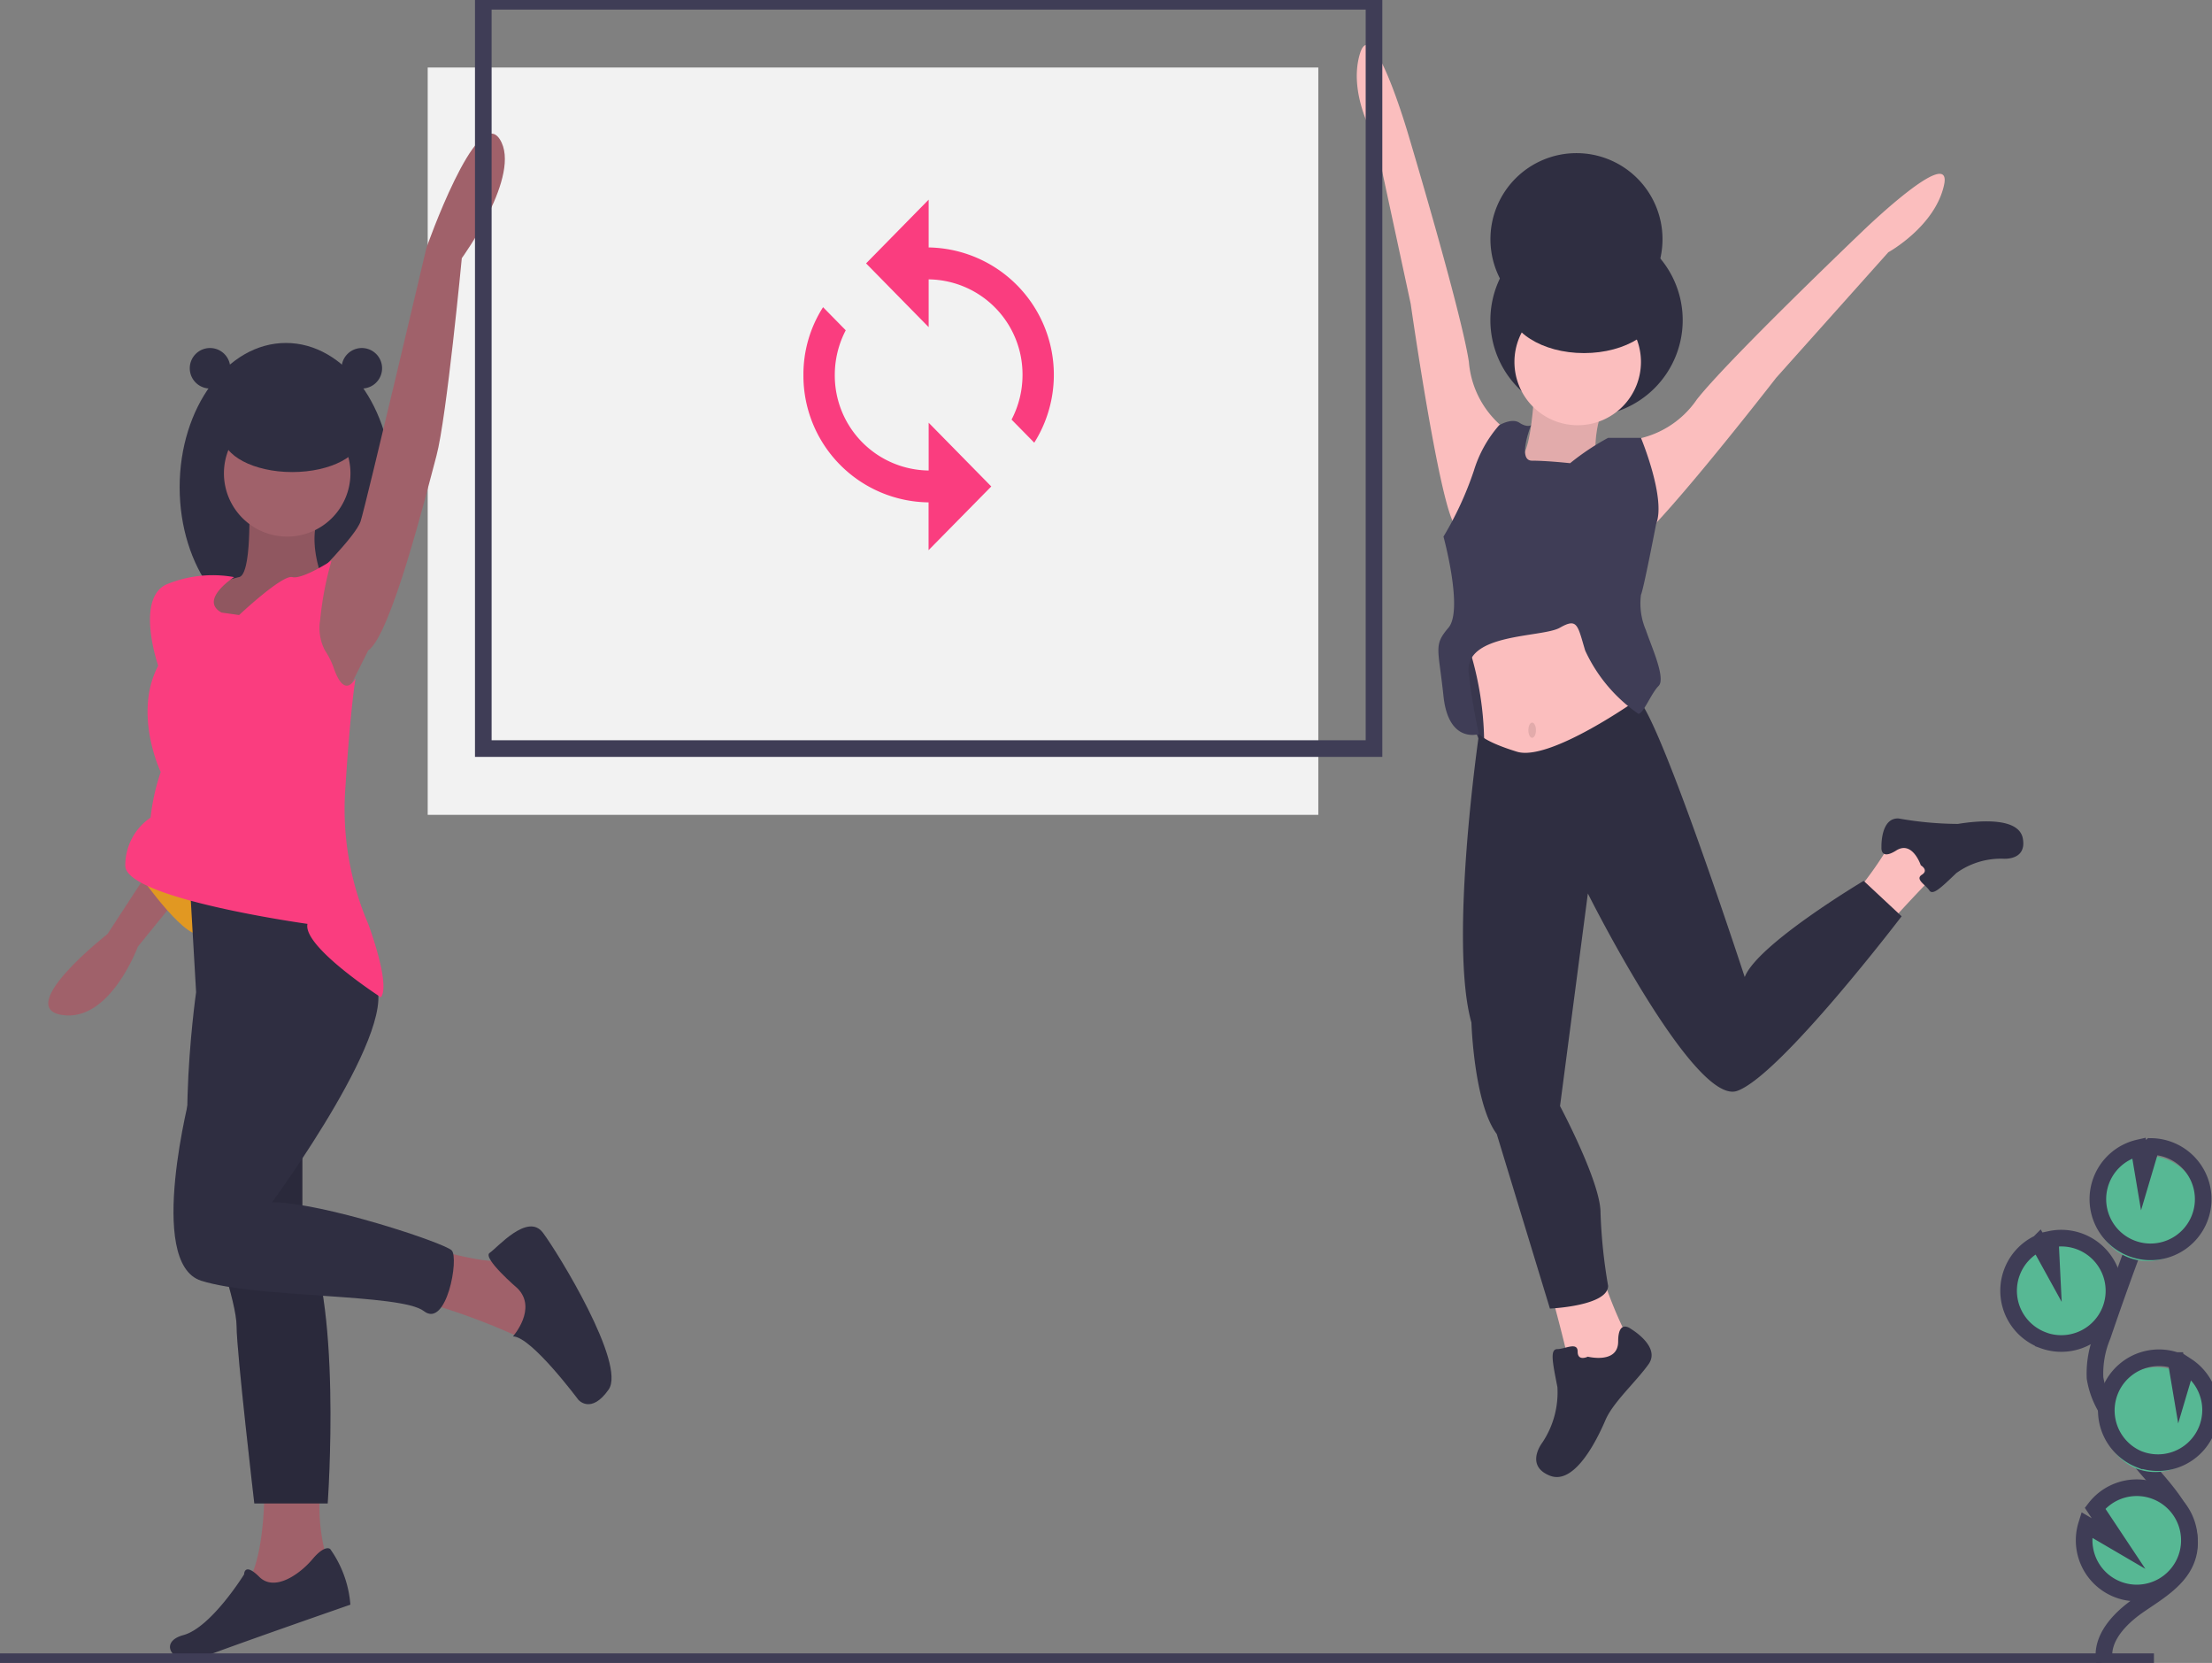 <svg xmlns="http://www.w3.org/2000/svg" xmlns:xlink="http://www.w3.org/1999/xlink" width="133.055" height="100" viewBox="0 0 133.055 100">
  <rect x="0" y="0" width="133.055" height="100" fill="#808080" stroke="none"/>
  <defs>
    <style>
      .cls-1 {
        fill: #fff;
      }

      .cls-2 {
        clip-path: url(#clip-path);
      }

      .cls-3 {
        fill: #f2f2f2;
      }

      .cls-4 {
        fill: #fbbebe;
      }

      .cls-5 {
        fill: #2f2e41;
      }

      .cls-6 {
        fill: #3f3d56;
      }

      .cls-7 {
        opacity: 0.1;
      }

      .cls-8 {
        fill: #a0616a;
      }

      .cls-9 {
        fill: #f9a826;
      }

      .cls-10 {
        fill: #fa3d7f;
      }

      .cls-11 {
        fill: none;
        stroke: #3f3d56;
        stroke-miterlimit: 10;
      }

      .cls-12 {
        fill: #57b894;
      }
    </style>
    <clipPath id="clip-path">
      <rect id="Rectangle_18" data-name="Rectangle 18" class="cls-1" width="133.055" height="100" transform="translate(0.473)"/>
    </clipPath>
  </defs>
  <g id="undraw_synchronize_ccxk_1" data-name="undraw_synchronize_ccxk 1" class="cls-2" transform="translate(-0.473)">
    <path id="Path_99" data-name="Path 99" class="cls-3" d="M79.772,4.06H26.2V49H79.772Z"/>
    <path id="Path_100" data-name="Path 100" class="cls-4" d="M93.7,77.473s1.218,4.414,1.218,5.023,1.979.457,1.979.457l1.522-2.435A26.366,26.366,0,0,1,96.9,76.865C96.591,75.647,93.7,77.473,93.7,77.473Z"/>
    <path id="Path_101" data-name="Path 101" class="cls-5" d="M95.982,81.583s1.826.457,1.826-.913.761-.761.761-.761,1.826,1.065,1.065,2.131-2.131,2.283-2.588,3.349-1.826,3.957-3.349,3.349-.457-1.979-.457-1.979a5.419,5.419,0,0,0,.913-3.349c-.3-1.522-.457-2.283,0-2.283s1.218-.457,1.218.152S95.982,81.583,95.982,81.583Z"/>
    <path id="Path_102" data-name="Path 102" class="cls-5" d="M95.906,25.038a5.784,5.784,0,1,0-5.784-5.784A5.784,5.784,0,0,0,95.906,25.038Z"/>
    <path id="Path_103" data-name="Path 103" class="cls-5" d="M95.3,19.559a5.175,5.175,0,1,0-5.175-5.175A5.175,5.175,0,0,0,95.3,19.559Z"/>
    <path id="Path_104" data-name="Path 104" class="cls-6" d="M92.558,44.977l-3.044-.3-1.243-3.04.177-2.744h4.11Z"/>
    <path id="Path_105" data-name="Path 105" class="cls-7" d="M92.558,44.977l-3.044-.3-1.243-3.04.177-2.744h4.11Z"/>
    <path id="Path_106" data-name="Path 106" class="cls-4" d="M92.786,23.135s-.152,3.805-.761,4.262.913,2.283.913,2.283l2.435-.609L97.2,27.4l-.761-.152a7.167,7.167,0,0,1,.457-2.74C97.352,23.9,92.786,23.135,92.786,23.135Z"/>
    <path id="Path_107" data-name="Path 107" class="cls-7" d="M92.786,23.135s-.152,3.805-.761,4.262.913,2.283.913,2.283l2.435-.609L97.2,27.4l-.761-.152a7.167,7.167,0,0,1,.457-2.74C97.352,23.9,92.786,23.135,92.786,23.135Z"/>
    <path id="Path_108" data-name="Path 108" class="cls-4" d="M88.524,38.052a19.36,19.36,0,0,1,1.218,7.306c-.3,3.348,6.849.457,6.849.457l2.131-1.37s.609-4.11,0-5.023a35.21,35.21,0,0,1-1.826-4.11l-3.2-.457Z"/>
    <path id="Path_109" data-name="Path 109" class="cls-4" d="M114.117,55.524s2.6-2.869,3.03-3.145-.572-1.618-.572-1.618l-2.426.018a22.309,22.309,0,0,1-1.915,2.741C111.5,54.29,114.117,55.524,114.117,55.524Z"/>
    <path id="Path_110" data-name="Path 110" class="cls-5" d="M116.012,52.033s-.5-1.509-1.479-.889-.887-.2-.887-.2-.069-1.785,1.036-1.725a20.966,20.966,0,0,0,3.561.327c.966-.157,3.649-.491,3.905.87s-1.2,1.222-1.2,1.222a4.581,4.581,0,0,0-2.8.866c-.947.907-1.421,1.36-1.627,1.035s-.878-.661-.444-.937S116.012,52.033,116.012,52.033Z"/>
    <path id="Path_111" data-name="Path 111" class="cls-4" d="M91.112,25.875a5.689,5.689,0,0,1-2.283-4.11c-.457-3.044-3.653-13.7-3.653-13.7S83.045.761,82.284,3.2s.913,5.175.913,5.175l2.131,9.893s1.826,12.785,2.74,13.394S91.112,25.875,91.112,25.875Z"/>
    <path id="Path_112" data-name="Path 112" class="cls-4" d="M98.524,26.466a5.688,5.688,0,0,0,4.016-2.443c1.9-2.42,9.949-10.1,9.949-10.1s5.464-5.3,4.922-2.8-3.353,4.047-3.353,4.047l-6.744,7.546S99.4,32.921,98.31,33,98.524,26.466,98.524,26.466Z"/>
    <path id="Path_113" data-name="Path 113" class="cls-4" d="M95.374,25.571a3.805,3.805,0,1,0-3.805-3.805A3.805,3.805,0,0,0,95.374,25.571Z"/>
    <path id="Path_114" data-name="Path 114" class="cls-5" d="M98.993,42.049s-5.293,3.765-7.272,3.156-2.283-1.066-2.283-1.066-1.826,12.481-.457,17.352c0,0,.152,4.871,1.522,6.7l3.2,10.5s3.5-.152,3.5-1.37a31.675,31.675,0,0,1-.457-4.414c0-1.826-2.435-6.393-2.435-6.393l1.674-12.785s6.392,12.785,8.98,11.872,9.893-10.5,9.893-10.5l-2.283-2.131s-6.393,3.805-7.154,5.784C105.419,58.752,100.329,43.155,98.993,42.049Z"/>
    <path id="Path_115" data-name="Path 115" class="cls-6" d="M94.917,27.854A14.824,14.824,0,0,1,97.2,26.332h1.979s1.522,3.653.913,5.175c0,0-.761,3.957-.913,4.262a4.069,4.069,0,0,0,.3,2.131c.3.913,1.218,2.892.761,3.349s-.913,1.674-1.217,1.674a9.372,9.372,0,0,1-3.2-3.805c-.457-1.522-.457-1.979-1.522-1.37s-5.784.3-5.479,2.74a34.446,34.446,0,0,0,.609,3.653s-1.826.609-2.131-2.283-.609-3.044.3-4.11-.3-5.479-.3-5.479a20.15,20.15,0,0,0,1.826-3.957,7.444,7.444,0,0,1,1.522-2.74s.761-.457,1.218-.152.7.152.7.152-.853,2.131.06,2.131S94.917,27.854,94.917,27.854Z"/>
    <path id="Path_116" data-name="Path 116" class="cls-7" d="M92.634,44.368c.126,0,.228-.2.228-.457s-.1-.457-.228-.457-.228.2-.228.457S92.508,44.368,92.634,44.368Z"/>
    <path id="Path_117" data-name="Path 117" class="cls-5" d="M95.754,21.233c2.522,0,4.566-1.295,4.566-2.892s-2.044-2.892-4.566-2.892-4.566,1.295-4.566,2.892S93.232,21.233,95.754,21.233Z"/>
    <path id="Path_118" data-name="Path 118" class="cls-5" d="M17.672,37.976c3.531,0,6.393-3.884,6.393-8.676s-2.862-8.676-6.393-8.676-6.393,3.884-6.393,8.676S14.142,37.976,17.672,37.976Z"/>
    <path id="Path_119" data-name="Path 119" class="cls-8" d="M19.275,34.794s2.583-2.526,2.887-3.44S26.12,14.916,26.12,14.916s3.044-8.676,4.414-6.545-2.283,7.154-2.283,7.154-.913,9.589-1.522,11.872-2.74,10.807-4.11,11.72l-1.37,2.74-1.522.3-1.37-3.805.152-1.522Z"/>
    <path id="Path_120" data-name="Path 120" class="cls-8" d="M26.881,75.19s3.653,1.065,4.11.457,2.131,3.044,2.131,3.044v1.37l-1.522.3a40.316,40.316,0,0,0-5.327-1.979C25.511,78.387,26.881,75.19,26.881,75.19Z"/>
    <path id="Path_121" data-name="Path 121" class="cls-5" d="M31.6,77.473s-2.131-1.826-1.674-2.131,2.283-2.435,3.2-1.218,5.023,7.915,3.957,9.437-1.826.609-1.826.609-2.831-3.805-3.927-3.805C31.325,80.365,32.817,78.691,31.6,77.473Z"/>
    <path id="Path_122" data-name="Path 122" class="cls-8" d="M16.378,88.889s.152,5.023-1.218,6.545,1.827,1.218,1.827,1.218l3.348-2.283a11.279,11.279,0,0,1-.609-4.718Z"/>
    <path id="Path_123" data-name="Path 123" class="cls-5" d="M20.336,93.151s-.3-.3-1.066.609-2.283,1.979-3.2,1.065-.913-.152-.913-.152-1.979,3.2-3.653,3.653-.457,1.978,1.065,1.37,8.98-3.2,8.98-3.2A6.636,6.636,0,0,0,20.336,93.151Z"/>
    <path id="Path_124" data-name="Path 124" class="cls-8" d="M9.225,52.664l-2.283,3.5S1.31,60.578,4.2,61.035s4.566-4.11,4.566-4.11l1.979-2.435Z"/>
    <path id="Path_125" data-name="Path 125" class="cls-9" d="M8.464,52.055s2.587,3.805,3.805,4.11.761-2.892.761-2.892Z"/>
    <path id="Path_126" data-name="Path 126" class="cls-7" d="M8.464,52.055s2.587,3.805,3.805,4.11.761-2.892.761-2.892Z"/>
    <path id="Path_127" data-name="Path 127" class="cls-5" d="M11.812,51.75l.457,7.915s-1.674,11.72.913,14.46c0,0,1.522,4.11,1.522,5.632S15.77,90.411,15.77,90.411h4.414s.913-12.633-1.522-16.59V52.207Z"/>
    <path id="Path_128" data-name="Path 128" class="cls-7" d="M11.737,67.436c.022,2.792.356,5.536,1.445,6.689,0,0,1.522,4.11,1.522,5.632s1.065,10.654,1.065,10.654h4.414s.913-12.633-1.522-16.59V68.169"/>
    <path id="Path_129" data-name="Path 129" class="cls-5" d="M16.531,53.577,11.964,65.6s-2.74,10.35.609,11.416,12.024.761,13.394,1.826,2.131-3.2,1.674-3.653S19.879,72.3,16.835,72.3c0,0,8.067-10.959,6.088-13.394S18.2,53.425,16.531,53.577Z"/>
    <path id="Path_130" data-name="Path 130" class="cls-8" d="M15.465,30.441s.152,4.11-.609,4.262a11.7,11.7,0,0,0-1.826.609V37.6l1.218.761,3.044-1.826,1.218-1.066L19.727,34.4s-.761-2.131,0-3.5Z"/>
    <path id="Path_131" data-name="Path 131" class="cls-7" d="M15.465,30.441s.152,4.11-.609,4.262a11.7,11.7,0,0,0-1.826.609V37.6l1.218.761,3.044-1.826,1.218-1.066L19.727,34.4s-.761-2.131,0-3.5Z"/>
    <path id="Path_132" data-name="Path 132" class="cls-10" d="M14.856,36.986s2.587-2.435,3.2-2.283,2.359-.989,2.359-.989a19.638,19.638,0,0,0-.685,3.577,2.885,2.885,0,0,0,.29,1.822,4.794,4.794,0,0,1,.525,1.048c.252.736.719,1.626,1.315.632,0,0-.3,1.674-.609,6.545a17.469,17.469,0,0,0,1.37,8.219s1.37,3.653.761,4.414c0,0-4.718-3.044-4.414-4.414,0,0-10.959-1.522-10.959-3.5a3.475,3.475,0,0,1,1.522-2.892,12.788,12.788,0,0,1,.609-2.74s-1.674-3.5-.152-6.393c0,0-1.37-3.957.457-4.871a7.266,7.266,0,0,1,4.11-.457s-2.131,1.37-.761,2.131Z"/>
    <path id="Path_133" data-name="Path 133" class="cls-8" d="M17.748,32.268a3.805,3.805,0,1,0-3.805-3.805A3.805,3.805,0,0,0,17.748,32.268Z"/>
    <path id="Path_134" data-name="Path 134" class="cls-5" d="M18.053,28.387c2.312,0,4.186-.988,4.186-2.207s-1.874-2.207-4.186-2.207-4.186.988-4.186,2.207S15.741,28.387,18.053,28.387Z"/>
    <path id="Path_135" data-name="Path 135" class="cls-5" d="M13.106,23.364a1.218,1.218,0,1,0-1.218-1.218A1.218,1.218,0,0,0,13.106,23.364Z"/>
    <path id="Path_136" data-name="Path 136" class="cls-5" d="M22.238,23.364a1.218,1.218,0,1,0-1.218-1.218A1.218,1.218,0,0,0,22.238,23.364Z"/>
    <path id="Path_137" data-name="Path 137" class="cls-11" d="M.473,99.924H130.035"/>
    <path id="Path_138" data-name="Path 138" class="cls-11" d="M83.121.076H29.544V45.015H83.121Z"/>
    <path id="Path_139" data-name="Path 139" class="cls-10" d="M56.333,14.88V12.006l-3.764,3.833,3.764,3.833V16.8a5.715,5.715,0,0,1,5.646,5.749,5.79,5.79,0,0,1-.659,2.683l1.365,1.389A7.66,7.66,0,0,0,56.333,14.88Zm0,13.414a5.715,5.715,0,0,1-5.646-5.749,5.793,5.793,0,0,1,.659-2.683l-1.364-1.389A7.486,7.486,0,0,0,48.8,22.545a7.62,7.62,0,0,0,7.528,7.665v2.874L60.1,29.253,56.333,25.42Z"/>
    <path id="Path_140" data-name="Path 140" class="cls-12" d="M123.249,81.022a3.168,3.168,0,1,0,.422-6.075l.079,1.63-.771-1.4a3.167,3.167,0,0,0,.27,5.842Z"/>
    <path id="Path_141" data-name="Path 141" class="cls-11" d="M127.066,99.933c-.272-1.387.908-2.616,2.073-3.415s2.528-1.584,2.925-2.94c.572-1.949-1.131-3.734-2.456-5.273a19.088,19.088,0,0,1-2.515-3.738,5.147,5.147,0,0,1-.6-1.7,5.867,5.867,0,0,1,.452-2.548q1.4-4.117,2.988-8.166"/>
    <path id="Path_142" data-name="Path 142" class="cls-11" d="M123.379,80.6a3.168,3.168,0,1,0,.422-6.075l.08,1.63-.772-1.4a3.156,3.156,0,0,0-1.626,1.784,3.1,3.1,0,0,0-.182.857,3.168,3.168,0,0,0,2.078,3.2Z"/>
    <path id="Path_143" data-name="Path 143" class="cls-12" d="M126.679,71.591a3.163,3.163,0,0,1,2.28-2.009l.261,1.55L129.7,69.5a3.167,3.167,0,1,1-3.024,2.087Z"/>
    <path id="Path_144" data-name="Path 144" class="cls-11" d="M126.853,71.031a3.163,3.163,0,0,1,2.28-2.009l.261,1.55.483-1.628a3.168,3.168,0,1,1-3.024,2.087Z"/>
    <path id="Path_145" data-name="Path 145" class="cls-12" d="M129.052,88.336a3.168,3.168,0,0,0,2.8-5.635l-.372,1.251-.263-1.568-.009,0a3.168,3.168,0,0,0-2.16,5.955Z"/>
    <path id="Path_146" data-name="Path 146" class="cls-11" d="M129.2,87.769a3.167,3.167,0,0,0,2.8-5.635l-.371,1.251-.264-1.568-.008,0a3.168,3.168,0,0,0-2.16,5.955Z"/>
    <path id="Path_147" data-name="Path 147" class="cls-12" d="M125.754,93.6a3.167,3.167,0,1,0,.611-2.48l1.411,2.124-1.928-1.128a3.135,3.135,0,0,0-.094,1.484Z"/>
    <path id="Path_148" data-name="Path 148" class="cls-11" d="M125.885,93.177a3.165,3.165,0,1,0,.61-2.48l1.412,2.124-1.929-1.128A3.147,3.147,0,0,0,125.885,93.177Z"/>
  </g>
</svg>
